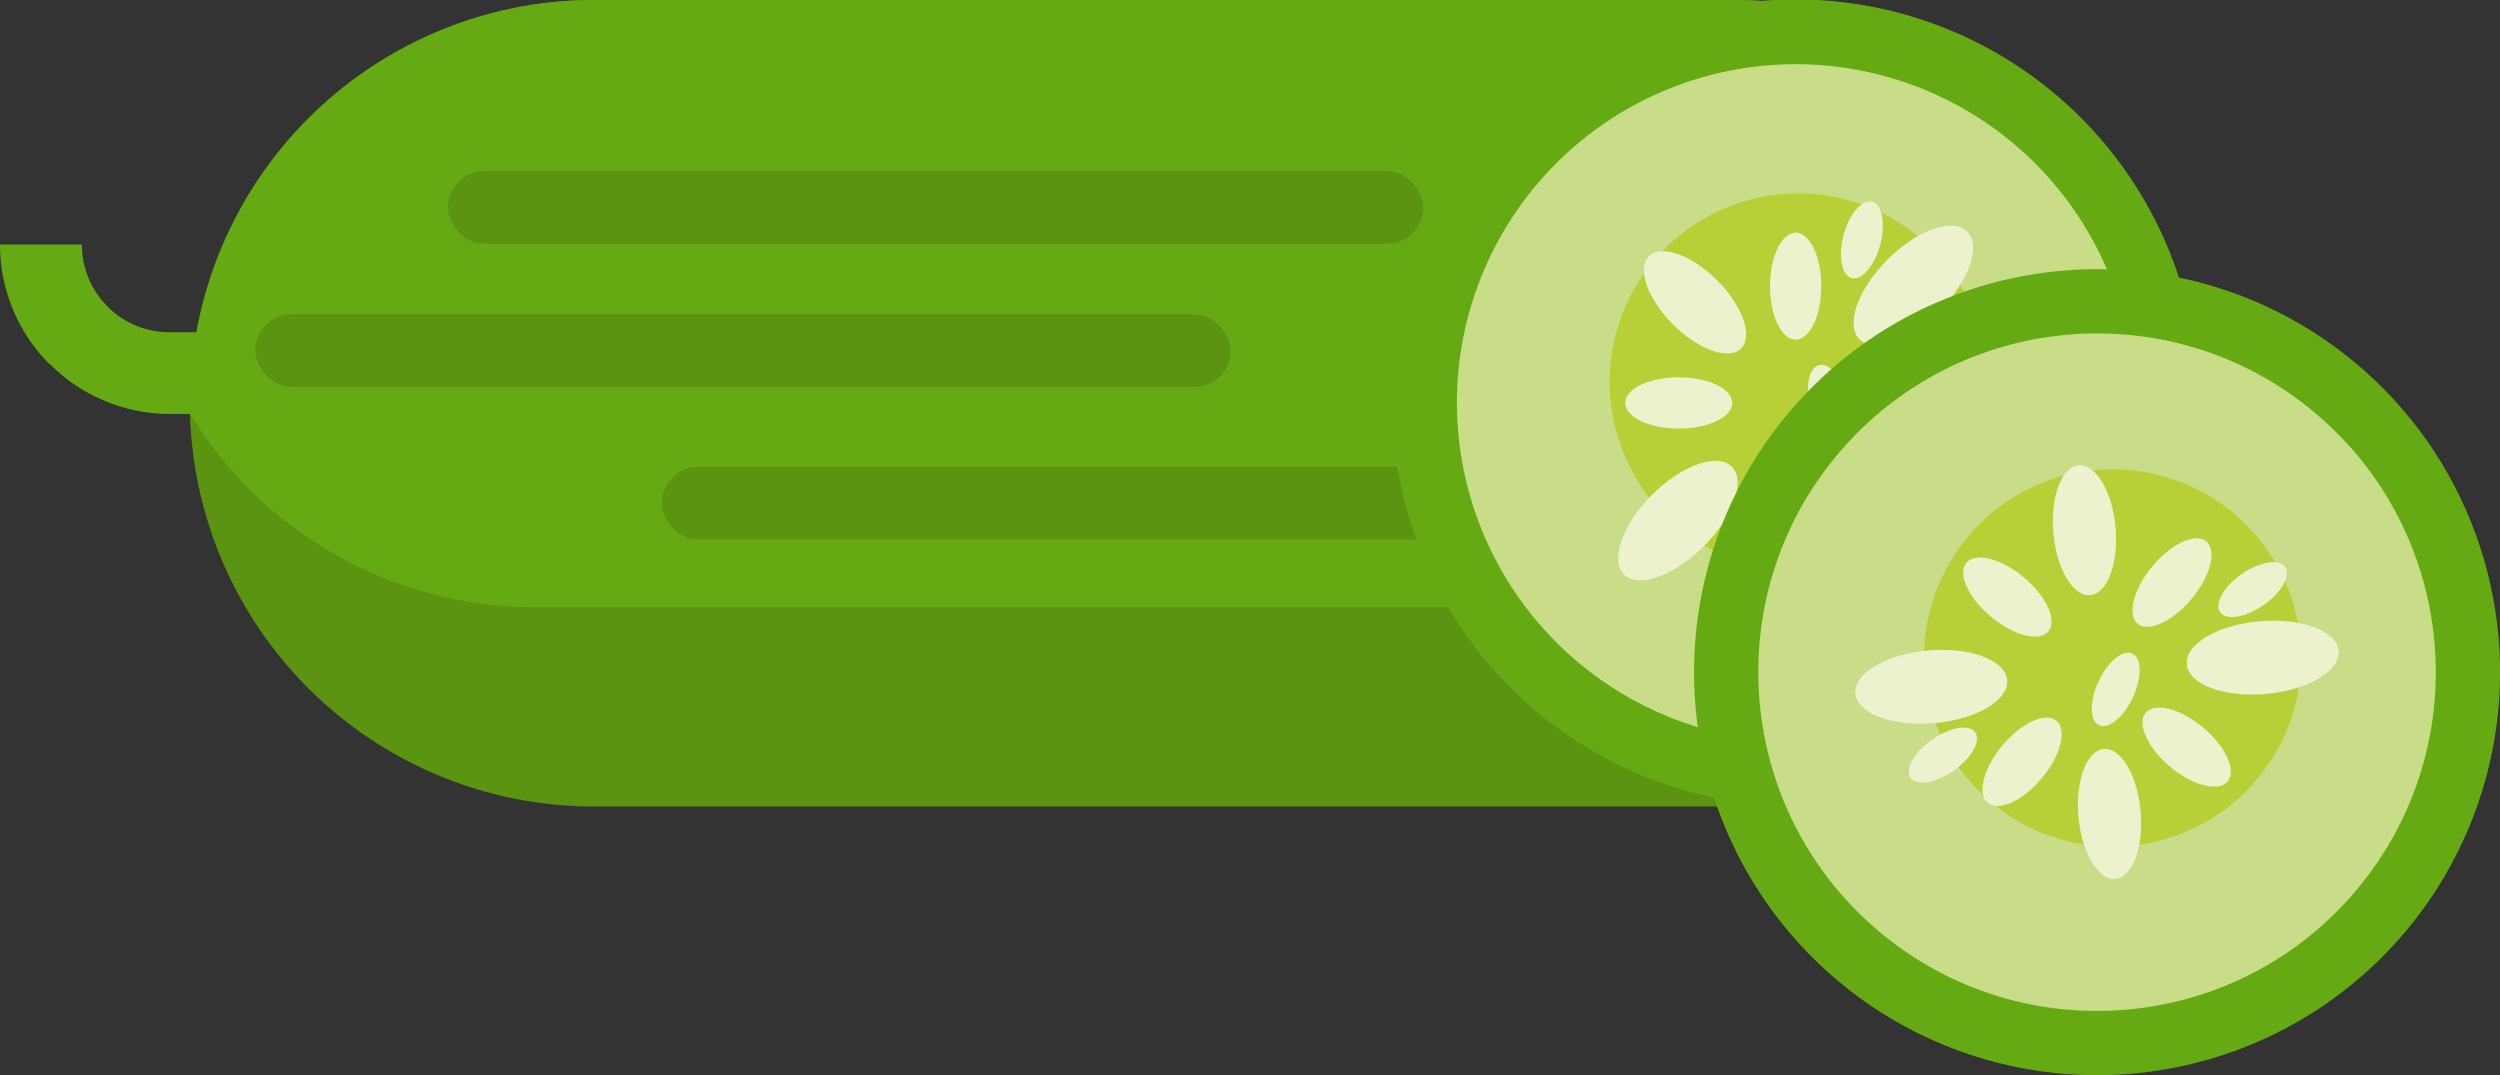 <svg xmlns="http://www.w3.org/2000/svg" viewBox="0 0 402.96 173.28">
  <rect x="0" y="0" width="402.96" height="173.28" fill="#333333" stroke="none"/>
  <title>cucumber_produce</title>
  <g id="Layer_2" data-name="Layer 2">
    <g id="Layer_1-2" data-name="Layer 1">
      <g>
        <path d="M95.6,0H279.52a65.14,65.14,0,0,1,65,65h0a65.14,65.14,0,0,1-65,65H95.6a65.14,65.14,0,0,1-65-65h0A65.14,65.14,0,0,1,95.6,0Z" style="fill: #5a9411;fill-rule: evenodd"/>
        <path d="M95.6,0H279.52a65.07,65.07,0,0,1,55.37,31.11c0,.59,0,1.17,0,1.76h0a65.15,65.15,0,0,1-65,65H86A65.07,65.07,0,0,1,30.67,66.72c0-.59,0-1.18,0-1.77h0A65.14,65.14,0,0,1,95.6,0Z" style="fill: #66aa13;fill-rule: evenodd"/>
        <rect x="72.19" y="27.57" width="157.23" height="11.74" rx="5.87" ry="5.87" style="fill: #5a9411"/>
        <rect x="106.66" y="75.22" width="157.23" height="11.74" rx="5.87" ry="5.87" style="fill: #5a9411"/>
        <g>
          <path d="M289.42,129.91a65,65,0,1,0-65-65A65.08,65.08,0,0,0,289.42,129.91Z" style="fill: #66aa13;fill-rule: evenodd"/>
          <path d="M289.43,119.55A54.6,54.6,0,1,0,234.83,65,54.7,54.7,0,0,0,289.43,119.55Z" style="fill: #c9dd88;fill-rule: evenodd"/>
          <path d="M289.87,92A30.41,30.41,0,1,0,259.45,61.6,30.47,30.47,0,0,0,289.87,92Z" style="fill: #b7d037;fill-rule: evenodd"/>
          <g>
            <ellipse cx="308.26" cy="64.95" rx="8.62" ry="4.13" style="fill: #ecf2ce"/>
            <ellipse cx="270.59" cy="64.95" rx="8.63" ry="4.13" style="fill: #ecf2ce"/>
          </g>
          <g>
            <path d="M289.43,54.75c2.28,0,4.13-3.87,4.13-8.63s-1.86-8.63-4.13-8.63-4.13,3.87-4.13,8.63S287.15,54.75,289.43,54.75Z" style="fill: #ecf2ce;fill-rule: evenodd"/>
            <path d="M289.43,92.41c2.28,0,4.13-3.87,4.13-8.63s-1.86-8.63-4.13-8.63-4.13,3.87-4.13,8.63S287.15,92.41,289.43,92.41Z" style="fill: #ecf2ce;fill-rule: evenodd"/>
          </g>
          <g>
            <ellipse cx="308.39" cy="45.99" rx="12.28" ry="5.88" transform="translate(57.78 231.5) rotate(-44.99)" style="fill: #ecf2ce"/>
            <ellipse cx="270.46" cy="83.92" rx="12.28" ry="5.88" transform="translate(19.87 215.81) rotate(-45)" style="fill: #ecf2ce"/>
          </g>
          <ellipse cx="305.65" cy="81.18" rx="5.03" ry="10.51" transform="translate(32.08 239.84) rotate(-44.99)" style="fill: #ecf2ce"/>
          <ellipse cx="273.2" cy="48.73" rx="5.03" ry="10.51" transform="translate(45.57 207.46) rotate(-45)" style="fill: #ecf2ce"/>
          <ellipse cx="293.55" cy="65.16" rx="3.05" ry="6.37" transform="matrix(0.97, -0.26, 0.26, 0.97, -6.86, 78.14)" style="fill: #ecf2ce"/>
          <ellipse cx="300.59" cy="93.1" rx="3.05" ry="6.37" transform="translate(-13.85 80.98) rotate(-15)" style="fill: #ecf2ce"/>
          <ellipse cx="278.97" cy="91.16" rx="6.37" ry="3.05" transform="translate(118.75 337.05) rotate(-75.01)" style="fill: #ecf2ce"/>
          <ellipse cx="300.11" cy="38.67" rx="6.37" ry="3.05" transform="translate(185.08 318.55) rotate(-75)" style="fill: #ecf2ce"/>
        </g>
        <path d="M41.39,66.72h-14a27.29,27.29,0,0,1-19.31-8H8a27.29,27.29,0,0,1-8-19.3H13.2a14.1,14.1,0,0,0,4.14,10l0,0a14.11,14.11,0,0,0,10,4.14h14c.3,0,.61,0,.91,0V66.71Z" style="fill: #66aa13;fill-rule: evenodd"/>
        <rect x="41.13" y="50.65" width="157.23" height="11.74" rx="5.87" ry="5.87" style="fill: #5a9411"/>
      </g>
      <circle cx="338" cy="108.33" r="64.96" transform="translate(37.96 297.95) rotate(-50.06)" style="fill: #66aa13"/>
      <circle cx="338" cy="108.33" r="54.6" transform="translate(37.96 297.95) rotate(-50.06)" style="fill: #c9dd88"/>
      <circle cx="340.5" cy="106.04" r="30.41" transform="translate(40.61 299.04) rotate(-50.06)" style="fill: #b7d037"/>
      <g>
        <ellipse cx="352.44" cy="120.42" rx="4.13" ry="8.62" transform="translate(33.86 313.34) rotate(-50.06)" style="fill: #ecf2ce"/>
        <ellipse cx="323.56" cy="96.24" rx="4.13" ry="8.62" transform="translate(42.08 282.58) rotate(-50.07)" style="fill: #ecf2ce"/>
      </g>
      <g>
        <path d="M355.62,87.28c1.75,1.46.69,5.61-2.37,9.26s-7,5.43-8.7,4-.69-5.61,2.37-9.26S353.88,85.81,355.62,87.28Z" style="fill: #ecf2ce;fill-rule: evenodd"/>
        <ellipse cx="325.91" cy="122.77" rx="8.63" ry="4.13" transform="translate(22.57 293.86) rotate(-50.06)" style="fill: #ecf2ce"/>
      </g>
      <g>
        <ellipse cx="364.71" cy="105.96" rx="12.28" ry="5.88" transform="translate(-7.92 32.55) rotate(-5.05)" style="fill: #ecf2ce"/>
        <ellipse cx="311.29" cy="110.69" rx="12.28" ry="5.88" transform="translate(-8.55 27.9) rotate(-5.06)" style="fill: #ecf2ce"/>
      </g>
      <ellipse cx="340.03" cy="131.18" rx="5.03" ry="10.51" transform="translate(-10.27 30.58) rotate(-5.07)" style="fill: #ecf2ce"/>
      <ellipse cx="335.98" cy="85.48" rx="5.03" ry="10.51" transform="translate(-6.23 29.95) rotate(-5.06)" style="fill: #ecf2ce"/>
      <ellipse cx="341.03" cy="111.13" rx="6.37" ry="3.05" transform="translate(96.45 373.49) rotate(-65.06)" style="fill: #ecf2ce"/>
      <ellipse cx="313.16" cy="121.71" rx="6.37" ry="3.05" transform="translate(-13.05 202.15) rotate(-35.09)" style="fill: #ecf2ce"/>
      <path d="M357.85,98.69c1,1.38,4.09.85,7-1.16s4.43-4.78,3.46-6.15-4.09-.86-7,1.16S356.89,97.31,357.85,98.69Z" style="fill: #ecf2ce;fill-rule: evenodd"/>
    </g>
  </g>
</svg>

